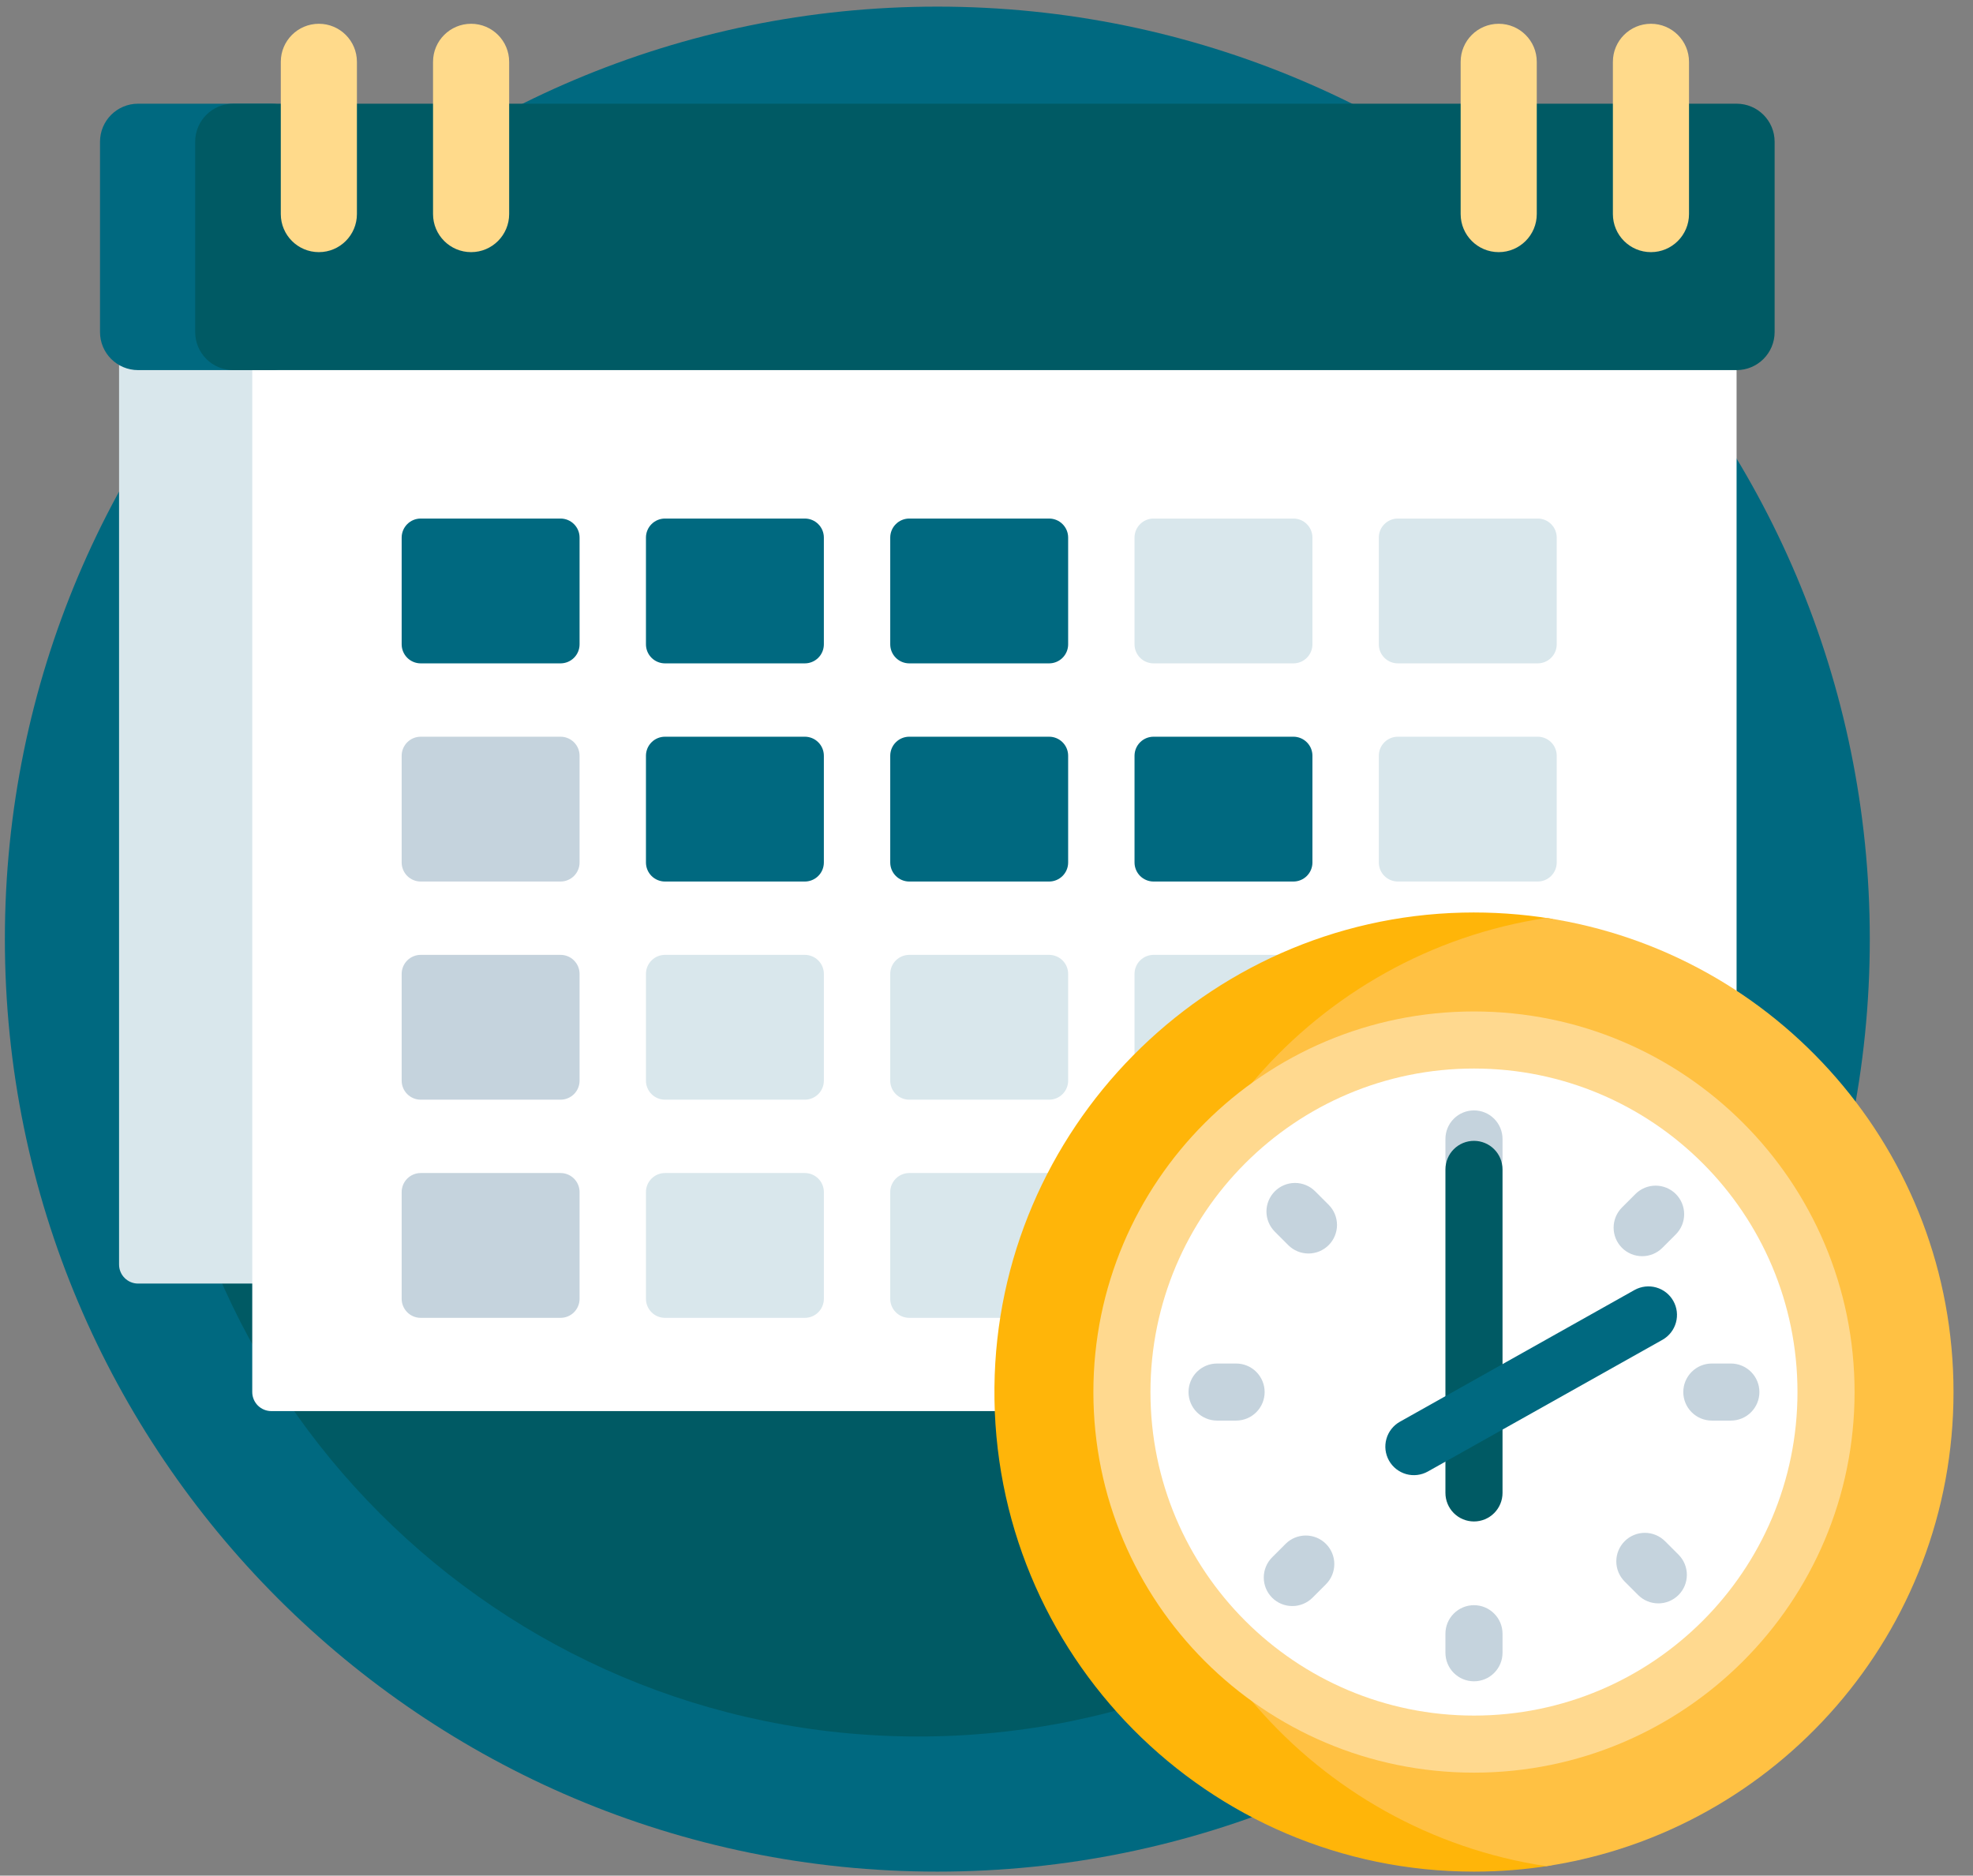 <svg width="81" height="77" viewBox="0 0 81 77" fill="none" xmlns="http://www.w3.org/2000/svg">
<rect x="0" y="0" width="81" height="77" fill="#808080" stroke="none"/>
<path d="M38.481 76.835C59.624 76.835 76.763 59.696 76.763 38.554C76.763 17.412 59.624 0.272 38.481 0.272C17.339 0.272 0.2 17.412 0.2 38.554C0.2 59.696 17.339 76.835 38.481 76.835Z" fill="#006980"/>
<path d="M37.7 71.288C54.959 71.288 68.95 57.297 68.95 40.038C68.95 22.779 54.959 8.788 37.7 8.788C20.441 8.788 6.45 22.779 6.45 40.038C6.45 57.297 20.441 71.288 37.7 71.288Z" fill="#005A64"/>
<path d="M65.044 52.694H5.669C5.462 52.694 5.263 52.612 5.117 52.465C4.97 52.319 4.888 52.12 4.888 51.913V12.616C4.888 12.409 4.97 12.21 5.117 12.064C5.263 11.917 5.462 11.835 5.669 11.835H65.044C65.251 11.835 65.45 11.917 65.596 12.064C65.743 12.21 65.825 12.409 65.825 12.616V51.913C65.825 52.12 65.743 52.319 65.596 52.465C65.45 52.612 65.251 52.694 65.044 52.694Z" fill="#D9E7EC"/>
<path d="M70.513 57.929H11.138C10.931 57.929 10.732 57.846 10.585 57.7C10.439 57.553 10.356 57.355 10.356 57.148V7.147C10.356 6.94 10.439 6.742 10.585 6.595C10.732 6.449 10.931 6.366 11.138 6.366H70.513C70.72 6.366 70.919 6.449 71.065 6.595C71.212 6.742 71.294 6.94 71.294 7.147V57.148C71.294 57.355 71.212 57.553 71.065 57.7C70.919 57.846 70.72 57.929 70.513 57.929Z" fill="white"/>
<path d="M23.013 27.233H17.271C17.064 27.233 16.866 27.15 16.719 27.004C16.573 26.857 16.49 26.659 16.49 26.451V22.069C16.49 21.862 16.573 21.663 16.719 21.517C16.866 21.37 17.064 21.288 17.271 21.288H23.013C23.22 21.288 23.419 21.37 23.565 21.517C23.712 21.663 23.794 21.862 23.794 22.069V26.451C23.794 26.659 23.712 26.857 23.565 27.004C23.419 27.15 23.22 27.233 23.013 27.233Z" fill="#006980"/>
<path d="M33.042 27.233H27.3C27.093 27.233 26.894 27.15 26.748 27.004C26.601 26.857 26.519 26.659 26.519 26.451V22.069C26.519 21.862 26.601 21.663 26.748 21.517C26.894 21.37 27.093 21.288 27.3 21.288H33.042C33.249 21.288 33.448 21.37 33.594 21.517C33.741 21.663 33.823 21.862 33.823 22.069V26.451C33.823 26.659 33.741 26.857 33.594 27.004C33.448 27.15 33.249 27.233 33.042 27.233ZM43.071 27.233H37.329C37.122 27.233 36.923 27.15 36.777 27.004C36.63 26.857 36.548 26.659 36.548 26.451V22.069C36.548 21.862 36.63 21.663 36.777 21.517C36.923 21.37 37.122 21.288 37.329 21.288H43.071C43.278 21.288 43.477 21.37 43.623 21.517C43.77 21.663 43.852 21.862 43.852 22.069V26.451C43.852 26.659 43.77 26.857 43.623 27.004C43.477 27.15 43.278 27.233 43.071 27.233Z" fill="#006980"/>
<path d="M53.1 27.233H47.358C47.151 27.233 46.953 27.15 46.806 27.004C46.66 26.857 46.577 26.659 46.577 26.451V22.069C46.577 21.862 46.66 21.663 46.806 21.517C46.953 21.37 47.151 21.288 47.358 21.288H53.1C53.307 21.288 53.506 21.37 53.652 21.517C53.799 21.663 53.881 21.862 53.881 22.069V26.451C53.881 26.659 53.799 26.857 53.652 27.004C53.506 27.15 53.307 27.233 53.1 27.233ZM63.129 27.233H57.388C57.18 27.233 56.982 27.15 56.835 27.004C56.688 26.857 56.606 26.659 56.606 26.451V22.069C56.606 21.862 56.688 21.663 56.835 21.517C56.982 21.37 57.18 21.288 57.388 21.288H63.129C63.336 21.288 63.535 21.37 63.681 21.517C63.828 21.663 63.91 21.862 63.91 22.069V26.451C63.91 26.659 63.828 26.857 63.681 27.004C63.535 27.15 63.336 27.233 63.129 27.233Z" fill="#D9E7EC"/>
<path d="M23.013 36.189H17.271C17.064 36.189 16.866 36.106 16.719 35.96C16.573 35.813 16.49 35.615 16.49 35.407V31.025C16.49 30.818 16.573 30.619 16.719 30.473C16.866 30.326 17.064 30.244 17.271 30.244H23.013C23.22 30.244 23.419 30.326 23.565 30.473C23.712 30.619 23.794 30.818 23.794 31.025V35.407C23.794 35.615 23.712 35.813 23.565 35.96C23.419 36.106 23.22 36.189 23.013 36.189Z" fill="#C5D3DD"/>
<path d="M33.042 36.189H27.3C27.093 36.189 26.894 36.106 26.748 35.96C26.601 35.813 26.519 35.615 26.519 35.407V31.025C26.519 30.818 26.601 30.619 26.748 30.473C26.894 30.326 27.093 30.244 27.3 30.244H33.042C33.249 30.244 33.448 30.326 33.594 30.473C33.741 30.619 33.823 30.818 33.823 31.025V35.407C33.823 35.615 33.741 35.813 33.594 35.96C33.448 36.106 33.249 36.189 33.042 36.189ZM43.071 36.189H37.329C37.122 36.189 36.923 36.106 36.777 35.96C36.63 35.813 36.548 35.615 36.548 35.407V31.025C36.548 30.818 36.63 30.619 36.777 30.473C36.923 30.326 37.122 30.244 37.329 30.244H43.071C43.278 30.244 43.477 30.326 43.623 30.473C43.77 30.619 43.852 30.818 43.852 31.025V35.407C43.852 35.615 43.77 35.813 43.623 35.96C43.477 36.106 43.278 36.189 43.071 36.189ZM53.1 36.189H47.359C47.151 36.189 46.953 36.106 46.806 35.96C46.66 35.813 46.577 35.615 46.577 35.407V31.025C46.577 30.818 46.66 30.619 46.806 30.473C46.953 30.326 47.151 30.244 47.359 30.244H53.1C53.307 30.244 53.506 30.326 53.652 30.473C53.799 30.619 53.881 30.818 53.881 31.025V35.407C53.881 35.615 53.799 35.813 53.652 35.96C53.506 36.106 53.307 36.189 53.1 36.189Z" fill="#006980"/>
<path d="M63.129 36.189H57.388C57.181 36.189 56.982 36.106 56.835 35.96C56.689 35.813 56.606 35.615 56.606 35.407V31.025C56.606 30.818 56.689 30.619 56.835 30.473C56.982 30.326 57.181 30.244 57.388 30.244H63.129C63.336 30.244 63.535 30.326 63.681 30.473C63.828 30.619 63.91 30.818 63.91 31.025V35.407C63.91 35.615 63.828 35.813 63.681 35.96C63.535 36.106 63.336 36.189 63.129 36.189Z" fill="#D9E7EC"/>
<path d="M23.013 45.145H17.271C17.064 45.145 16.866 45.062 16.719 44.916C16.573 44.769 16.49 44.571 16.49 44.364V39.981C16.49 39.774 16.573 39.575 16.719 39.429C16.866 39.282 17.064 39.2 17.271 39.2H23.013C23.22 39.2 23.419 39.282 23.565 39.429C23.712 39.575 23.794 39.774 23.794 39.981V44.364C23.794 44.571 23.712 44.769 23.565 44.916C23.419 45.062 23.22 45.145 23.013 45.145Z" fill="#C5D3DD"/>
<path d="M33.042 45.145H27.3C27.093 45.145 26.894 45.062 26.748 44.916C26.601 44.769 26.519 44.571 26.519 44.364V39.981C26.519 39.774 26.601 39.575 26.748 39.429C26.894 39.282 27.093 39.2 27.3 39.2H33.042C33.249 39.2 33.448 39.282 33.594 39.429C33.741 39.575 33.823 39.774 33.823 39.981V44.364C33.823 44.571 33.741 44.769 33.594 44.916C33.448 45.062 33.249 45.145 33.042 45.145ZM43.071 45.145H37.329C37.122 45.145 36.923 45.062 36.777 44.916C36.63 44.769 36.548 44.571 36.548 44.364V39.981C36.548 39.774 36.63 39.575 36.777 39.429C36.923 39.282 37.122 39.2 37.329 39.2H43.071C43.278 39.2 43.477 39.282 43.623 39.429C43.77 39.575 43.852 39.774 43.852 39.981V44.364C43.852 44.571 43.77 44.769 43.623 44.916C43.477 45.062 43.278 45.145 43.071 45.145ZM53.1 45.145H47.359C47.151 45.145 46.953 45.062 46.806 44.916C46.66 44.769 46.577 44.571 46.577 44.364V39.981C46.577 39.774 46.66 39.575 46.806 39.429C46.953 39.282 47.151 39.2 47.359 39.2H53.1C53.307 39.2 53.506 39.282 53.652 39.429C53.799 39.575 53.881 39.774 53.881 39.981V44.364C53.881 44.571 53.799 44.769 53.652 44.916C53.506 45.062 53.307 45.145 53.1 45.145Z" fill="#D9E7EC"/>
<path d="M23.013 54.101H17.271C17.064 54.101 16.866 54.019 16.719 53.872C16.573 53.725 16.49 53.527 16.49 53.319V48.938C16.49 48.73 16.573 48.532 16.719 48.385C16.866 48.239 17.064 48.156 17.271 48.156H23.013C23.22 48.156 23.419 48.239 23.565 48.385C23.712 48.532 23.794 48.73 23.794 48.938V53.319C23.794 53.527 23.712 53.725 23.565 53.872C23.419 54.019 23.22 54.101 23.013 54.101Z" fill="#C5D3DD"/>
<path d="M33.042 54.101H27.3C27.093 54.101 26.894 54.019 26.748 53.872C26.601 53.725 26.519 53.527 26.519 53.319V48.938C26.519 48.73 26.601 48.532 26.748 48.385C26.894 48.239 27.093 48.156 27.3 48.156H33.042C33.249 48.156 33.448 48.239 33.594 48.385C33.741 48.532 33.823 48.73 33.823 48.938V53.319C33.823 53.527 33.741 53.725 33.594 53.872C33.448 54.019 33.249 54.101 33.042 54.101ZM43.071 54.101H37.329C37.122 54.101 36.923 54.019 36.777 53.872C36.63 53.725 36.548 53.527 36.548 53.319V48.938C36.548 48.73 36.63 48.532 36.777 48.385C36.923 48.239 37.122 48.156 37.329 48.156H43.071C43.278 48.156 43.477 48.239 43.623 48.385C43.77 48.532 43.852 48.73 43.852 48.938V53.319C43.852 53.527 43.77 53.725 43.623 53.872C43.477 54.019 43.278 54.101 43.071 54.101Z" fill="#D9E7EC"/>
<path d="M11.138 15.194H5.669C4.806 15.194 4.106 14.495 4.106 13.632V5.819C4.106 4.956 4.806 4.257 5.669 4.257H11.138C12.001 4.257 12.7 4.956 12.7 5.819V13.632C12.7 14.495 12.001 15.194 11.138 15.194Z" fill="#006980"/>
<path d="M71.294 15.194H9.575C8.712 15.194 8.013 14.495 8.013 13.632V5.819C8.013 4.956 8.712 4.257 9.575 4.257H71.294C72.157 4.257 72.856 4.956 72.856 5.819V13.632C72.856 14.495 72.157 15.194 71.294 15.194Z" fill="#005A64"/>
<path d="M13.091 10.351C12.228 10.351 11.528 9.651 11.528 8.788V2.538C11.528 1.675 12.228 0.976 13.091 0.976C13.954 0.976 14.653 1.675 14.653 2.538V8.788C14.653 9.651 13.954 10.351 13.091 10.351ZM19.341 10.351C18.478 10.351 17.778 9.651 17.778 8.788V2.538C17.778 1.675 18.478 0.976 19.341 0.976C20.204 0.976 20.903 1.675 20.903 2.538V8.788C20.903 9.651 20.204 10.351 19.341 10.351ZM61.528 10.351C60.665 10.351 59.966 9.651 59.966 8.788V2.538C59.966 1.675 60.665 0.976 61.528 0.976C62.391 0.976 63.091 1.675 63.091 2.538V8.788C63.091 9.651 62.391 10.351 61.528 10.351ZM67.778 10.351C66.915 10.351 66.216 9.651 66.216 8.788V2.538C66.216 1.675 66.915 0.976 67.778 0.976C68.641 0.976 69.341 1.675 69.341 2.538V8.788C69.341 9.651 68.641 10.351 67.778 10.351Z" fill="#FFDA8B"/>
<path d="M48.638 57.148C48.638 47.868 55.058 40.089 63.699 38.007C63.857 37.969 63.85 37.742 63.69 37.716C62.485 37.52 61.265 37.437 60.045 37.465C49.483 37.712 40.934 46.378 40.826 56.943C40.715 67.91 49.571 76.835 60.513 76.835C61.581 76.835 62.63 76.75 63.652 76.585C63.821 76.558 63.827 76.319 63.661 76.279C55.039 74.184 48.638 66.414 48.638 57.148Z" fill="#FFB509"/>
<path d="M63.481 37.683C54.017 39.114 46.763 47.284 46.763 57.148C46.763 67.011 54.017 75.181 63.481 76.612C72.946 75.181 80.2 67.011 80.2 57.148C80.2 47.283 72.946 39.114 63.481 37.683Z" fill="#FFC143"/>
<path d="M60.513 72.772C69.142 72.772 76.138 65.777 76.138 57.148C76.138 48.518 69.142 41.523 60.513 41.523C51.883 41.523 44.888 48.518 44.888 57.148C44.888 65.777 51.883 72.772 60.513 72.772Z" fill="#FFD98F"/>
<path d="M60.513 70.429C67.848 70.429 73.794 64.483 73.794 57.148C73.794 49.812 67.848 43.866 60.513 43.866C53.178 43.866 47.231 49.812 47.231 57.148C47.231 64.483 53.178 70.429 60.513 70.429Z" fill="white"/>
<path d="M60.513 69.022C60.202 69.022 59.904 68.899 59.684 68.679C59.464 68.46 59.341 68.161 59.341 67.851V67.069C59.341 66.758 59.464 66.46 59.684 66.241C59.904 66.021 60.202 65.897 60.513 65.897C60.824 65.897 61.122 66.021 61.341 66.241C61.561 66.46 61.685 66.758 61.685 67.069V67.851C61.685 68.161 61.561 68.46 61.341 68.679C61.122 68.899 60.824 69.022 60.513 69.022ZM60.513 48.71C60.202 48.71 59.904 48.587 59.684 48.367C59.464 48.147 59.341 47.849 59.341 47.538V46.757C59.341 46.446 59.464 46.148 59.684 45.928C59.904 45.708 60.202 45.585 60.513 45.585C60.824 45.585 61.122 45.708 61.341 45.928C61.561 46.148 61.685 46.446 61.685 46.757V47.538C61.685 47.849 61.561 48.147 61.341 48.367C61.122 48.587 60.824 48.71 60.513 48.71ZM72.231 57.148C72.231 57.458 72.108 57.756 71.888 57.976C71.668 58.196 71.37 58.319 71.06 58.319H70.278C69.968 58.319 69.669 58.196 69.45 57.976C69.23 57.756 69.106 57.458 69.106 57.148C69.106 56.837 69.23 56.539 69.45 56.319C69.669 56.099 69.968 55.976 70.278 55.976H71.06C71.37 55.976 71.668 56.099 71.888 56.319C72.108 56.539 72.231 56.837 72.231 57.148ZM51.919 57.148C51.919 57.458 51.795 57.756 51.576 57.976C51.356 58.196 51.058 58.319 50.747 58.319H49.966C49.655 58.319 49.357 58.196 49.137 57.976C48.917 57.756 48.794 57.458 48.794 57.148C48.794 56.837 48.917 56.539 49.137 56.319C49.357 56.099 49.655 55.976 49.966 55.976H50.747C51.058 55.976 51.356 56.099 51.576 56.319C51.795 56.539 51.919 56.837 51.919 57.148ZM52.226 65.59C52.117 65.481 52.031 65.352 51.972 65.21C51.913 65.068 51.883 64.915 51.883 64.761C51.883 64.608 51.913 64.455 51.972 64.313C52.031 64.171 52.117 64.042 52.226 63.933L52.779 63.38C52.999 63.16 53.297 63.037 53.608 63.037C53.918 63.037 54.216 63.16 54.436 63.38C54.656 63.6 54.779 63.898 54.779 64.209C54.779 64.52 54.656 64.818 54.436 65.038L53.884 65.59C53.775 65.699 53.646 65.785 53.503 65.844C53.361 65.903 53.209 65.933 53.055 65.933C52.901 65.933 52.749 65.903 52.606 65.844C52.464 65.785 52.335 65.699 52.226 65.59ZM66.589 51.227C66.481 51.118 66.394 50.989 66.335 50.847C66.276 50.705 66.246 50.552 66.246 50.398C66.246 50.244 66.276 50.092 66.335 49.95C66.394 49.808 66.481 49.678 66.589 49.57L67.142 49.017C67.362 48.797 67.66 48.674 67.971 48.674C68.281 48.674 68.579 48.797 68.799 49.017C69.019 49.237 69.142 49.535 69.142 49.846C69.142 50.157 69.019 50.455 68.799 50.675L68.247 51.227C68.138 51.336 68.009 51.422 67.867 51.481C67.724 51.54 67.572 51.57 67.418 51.57C67.264 51.57 67.112 51.54 66.97 51.481C66.827 51.422 66.698 51.336 66.589 51.227ZM68.91 65.48C68.801 65.588 68.672 65.675 68.529 65.734C68.387 65.793 68.235 65.823 68.081 65.823C67.927 65.823 67.775 65.793 67.632 65.734C67.49 65.675 67.361 65.588 67.252 65.48L66.7 64.927C66.48 64.707 66.356 64.409 66.356 64.099C66.356 63.788 66.48 63.49 66.7 63.27C66.919 63.05 67.218 62.927 67.528 62.927C67.839 62.927 68.137 63.05 68.357 63.27L68.91 63.822C69.018 63.931 69.105 64.06 69.164 64.203C69.222 64.345 69.253 64.497 69.253 64.651C69.253 64.805 69.222 64.957 69.164 65.1C69.105 65.242 69.018 65.371 68.91 65.48ZM54.546 51.117C54.438 51.225 54.308 51.312 54.166 51.371C54.024 51.429 53.872 51.46 53.718 51.46C53.564 51.46 53.411 51.429 53.269 51.371C53.127 51.312 52.998 51.225 52.889 51.117L52.337 50.564C52.117 50.344 51.993 50.046 51.993 49.735C51.993 49.425 52.117 49.127 52.337 48.907C52.556 48.687 52.855 48.563 53.165 48.563C53.476 48.563 53.774 48.687 53.994 48.907L54.546 49.459C54.655 49.568 54.742 49.697 54.8 49.839C54.859 49.982 54.89 50.134 54.89 50.288C54.89 50.442 54.859 50.594 54.8 50.736C54.742 50.879 54.655 51.008 54.546 51.117Z" fill="#C5D3DD"/>
<path d="M60.513 62.46C60.202 62.46 59.904 62.337 59.684 62.117C59.464 61.897 59.341 61.599 59.341 61.288V48.007C59.341 47.696 59.464 47.398 59.684 47.178C59.904 46.958 60.202 46.835 60.513 46.835C60.824 46.835 61.122 46.958 61.341 47.178C61.561 47.398 61.685 47.696 61.685 48.007V61.288C61.685 61.599 61.561 61.897 61.341 62.117C61.122 62.337 60.824 62.46 60.513 62.46Z" fill="#005A64"/>
<path d="M57.024 59.961C56.949 59.827 56.901 59.679 56.882 59.526C56.864 59.374 56.876 59.219 56.918 59.071C56.959 58.922 57.03 58.784 57.125 58.663C57.22 58.542 57.338 58.441 57.472 58.366L67.111 52.954C67.382 52.806 67.701 52.77 67.998 52.855C68.295 52.94 68.546 53.138 68.697 53.408C68.849 53.677 68.887 53.995 68.805 54.293C68.723 54.591 68.527 54.844 68.259 54.998L58.62 60.409C58.349 60.561 58.028 60.6 57.729 60.516C57.43 60.431 57.176 60.232 57.024 59.961Z" fill="#006980"/>
</svg>
